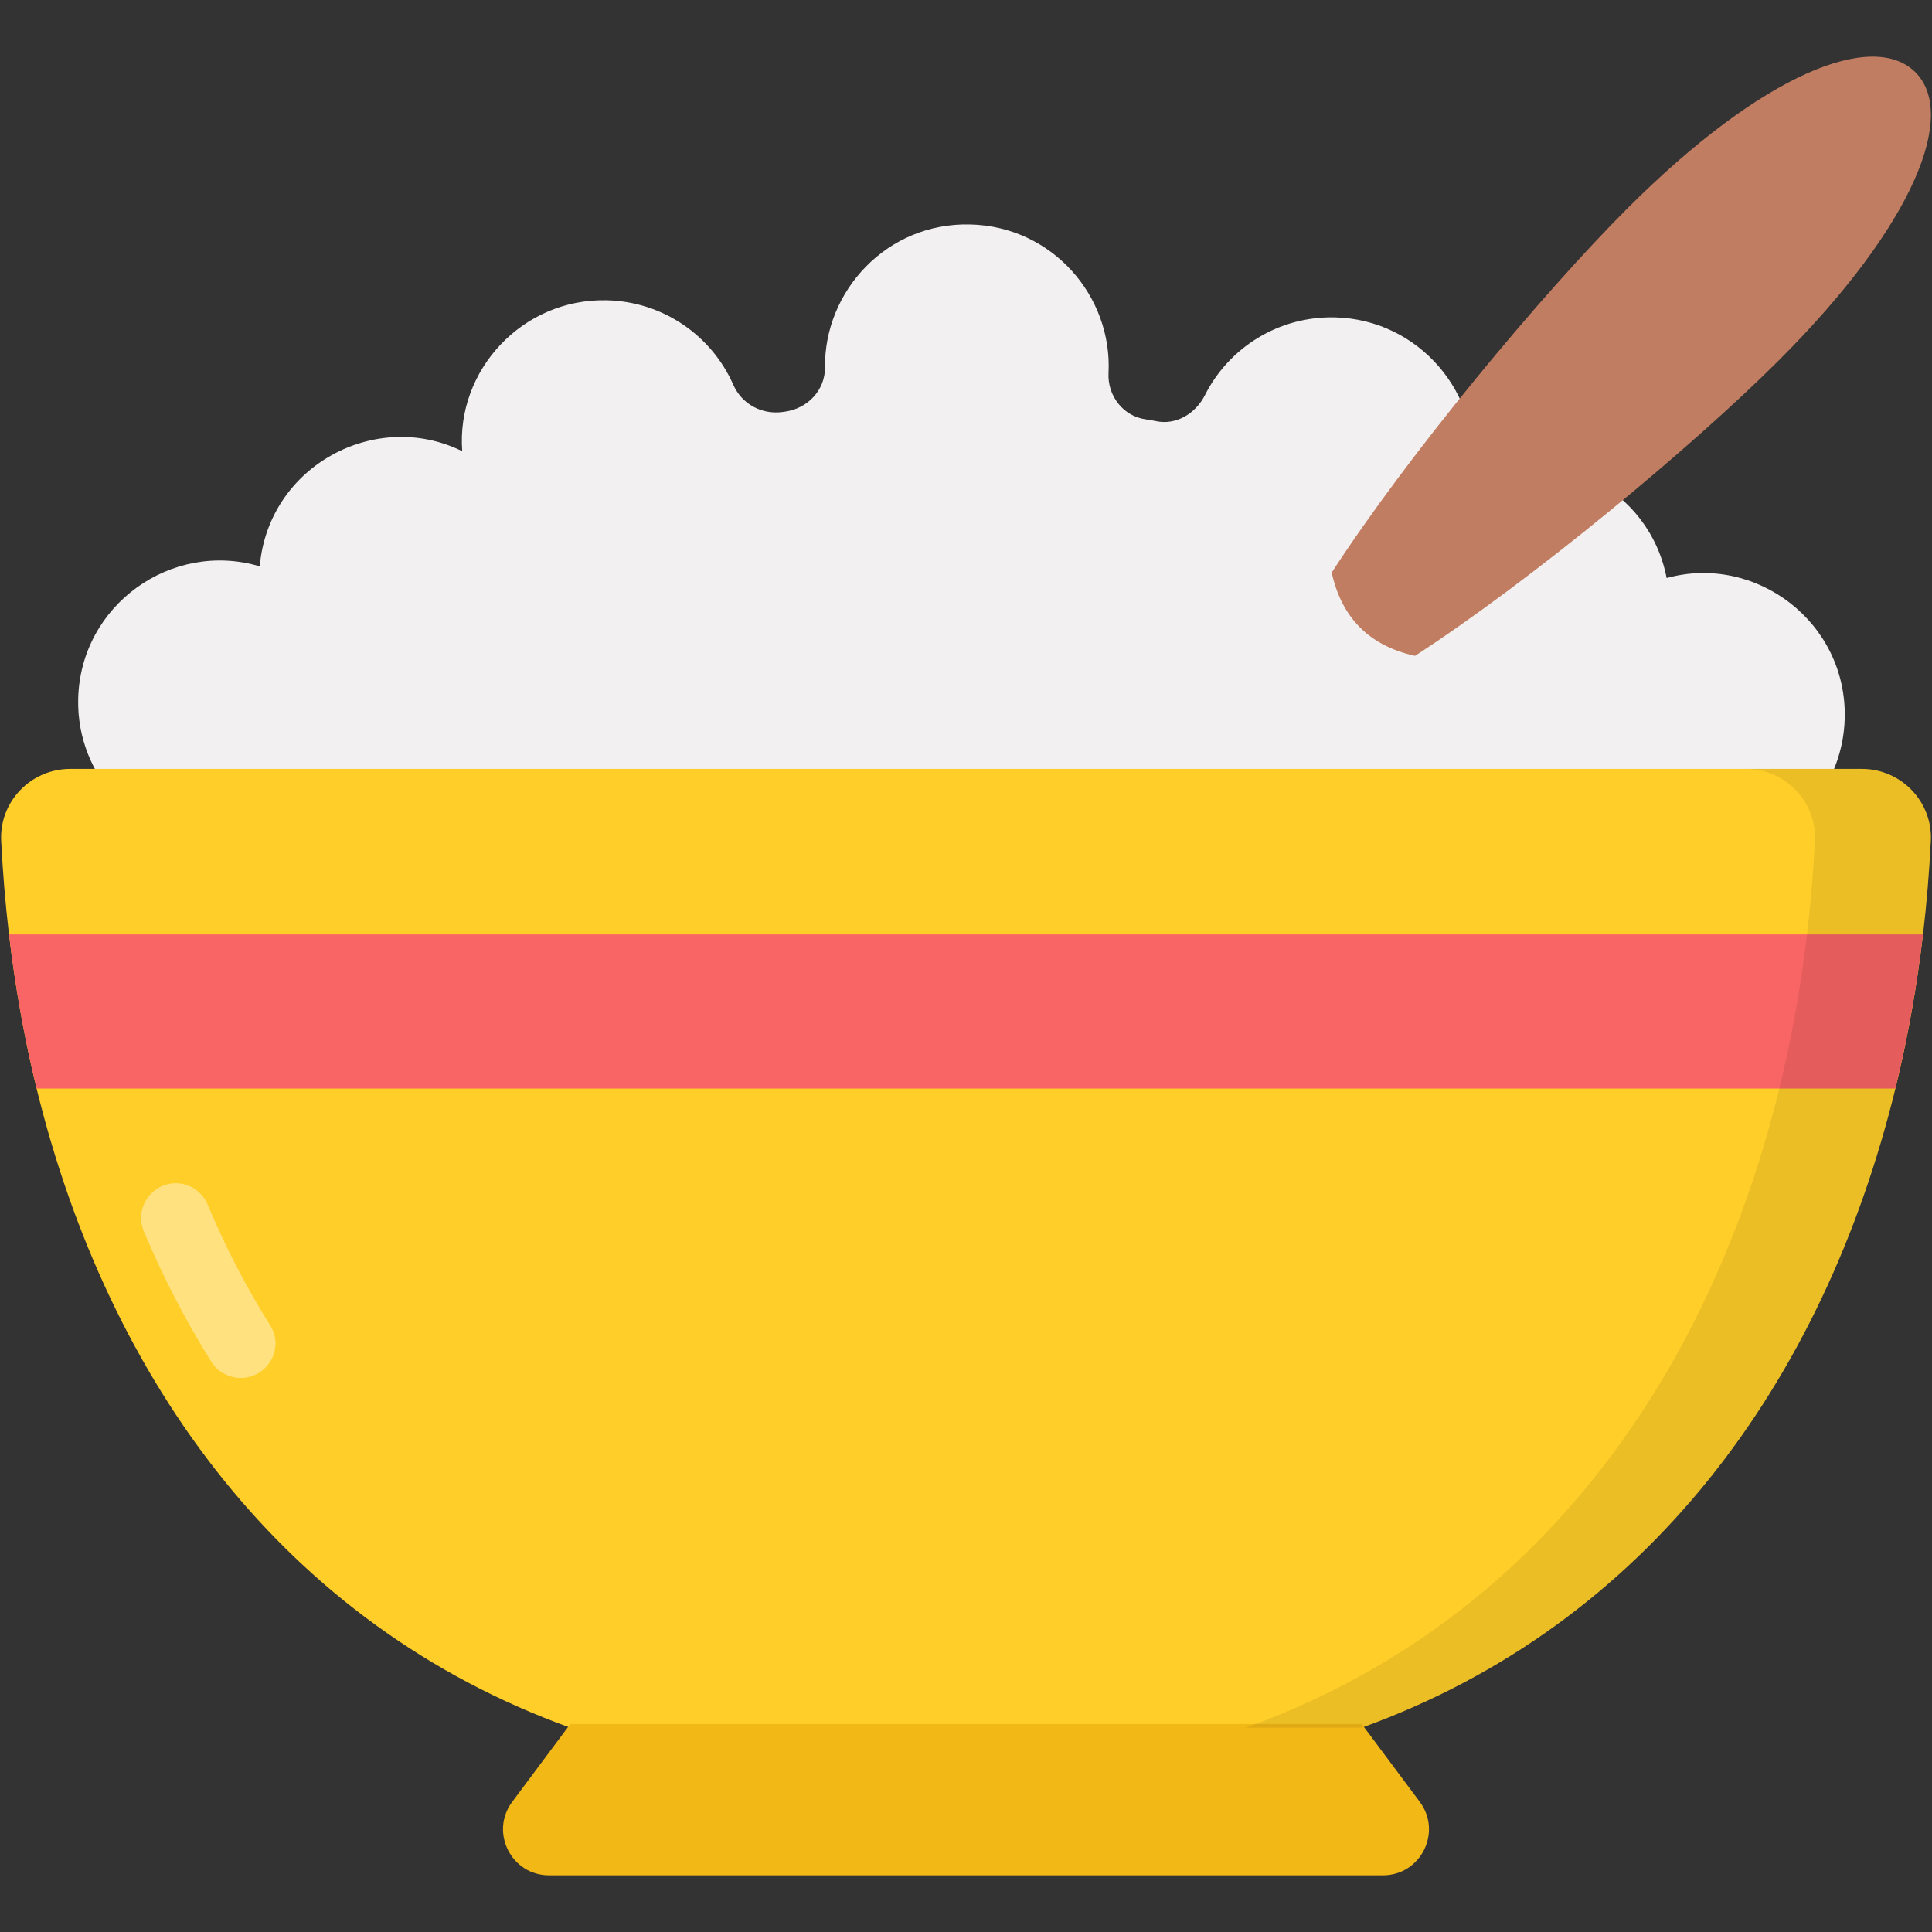 <svg enable-background="new 0 0 512 512" height="512" viewBox="0 0 512 512" width="512" xmlns="http://www.w3.org/2000/svg"><rect x="0" y="0" width="512" height="512" fill="#333333" stroke="none"/><g id="_x30_9_Porridge"><g><g><g><path d="m488.875 190.314c-.487 20.719-17.681 37.179-38.344 36.694l-393.12-3.348c-20.719-.486-37.178-17.737-36.691-38.456.585-24.918 24.799-42.055 48.112-35.12 2.307-26.671 30.788-41.802 53.662-30.507-1.624-21.497 15.967-40.525 38.31-40 15.036.353 27.826 9.455 33.513 22.361 2.296 5.212 7.638 8.053 13.272 7.22.136-.02.273-.04.409-.058 6.037-.825 10.7-5.698 10.635-11.791-.213-20.069 16.267-38.347 38.45-37.826 21.965.516 37.734 19.188 36.687 39.359-.312 6.011 3.868 11.462 9.831 12.283.913.126 1.828.286 2.743.482 5.345 1.144 10.517-2.012 12.977-6.893 6.317-12.537 19.474-20.957 34.447-20.605 22.342.525 39.021 20.358 36.39 41.754 21.171-9.252 46.872 3.342 51.52 27.318 23.681-6.504 47.792 11.767 47.197 37.133z" fill="#f2f0f0"/></g></g><path d="m511.685 222.895c-.427 8.348-1.097 16.575-2.072 24.74-1.645 13.954-4.083 27.604-7.312 40.827-19.012 77.693-65.688 142.04-141.431 169.4h-209.74c-75.743-27.36-122.419-91.708-141.431-169.4-3.23-13.223-5.667-26.872-7.312-40.827-.975-8.165-1.645-16.391-2.072-24.74-.548-10.42 7.861-19.133 18.281-19.133h474.809c10.419 0 18.828 8.713 18.28 19.133z" fill="#ffce29"/><g opacity=".4"><path d="m71.63 351.287c-6.238-9.931-11.791-20.609-16.58-32.016-1.437-3.422-4.729-5.7-8.44-5.7h-.023c-6.563 0-11.001 6.723-8.458 12.773 5.166 12.292 11.16 23.819 17.886 34.571 1.67 2.67 4.636 4.252 7.786 4.252 7.126.001 11.62-7.844 7.829-13.88z" fill="#fff"/></g><path d="m366.49 496.983h-220.98c-10.028 0-15.765-11.436-9.769-19.474l15.389-20.63h209.74l15.389 20.63c5.995 8.038.259 19.474-9.769 19.474z" fill="#f2b816"/><path d="m509.613 247.635c-1.645 13.954-4.083 27.604-7.312 40.827h-492.602c-3.23-13.223-5.667-26.872-7.312-40.827z" fill="#f96464"/><path d="m511.685 222.895c-5.354 104.78-53.734 199.899-150.815 234.967h-30.712c97.092-35.072 145.462-130.201 150.815-234.967.549-10.42-7.861-19.133-18.281-19.133h30.712c10.42 0 18.829 8.713 18.281 19.133z" opacity=".08"/><path d="m374.988 173.808c31.015-20.112 73.596-55.48 96.465-78.349 36.15-36.151 47.223-65.235 36.149-76.309-11.117-11.117-40.2-.043-76.351 36.107-22.869 22.87-58.237 65.451-78.337 96.477 2.66 12.051 10.021 19.406 22.074 22.074z" fill="#c17d61"/></g></g></svg>
